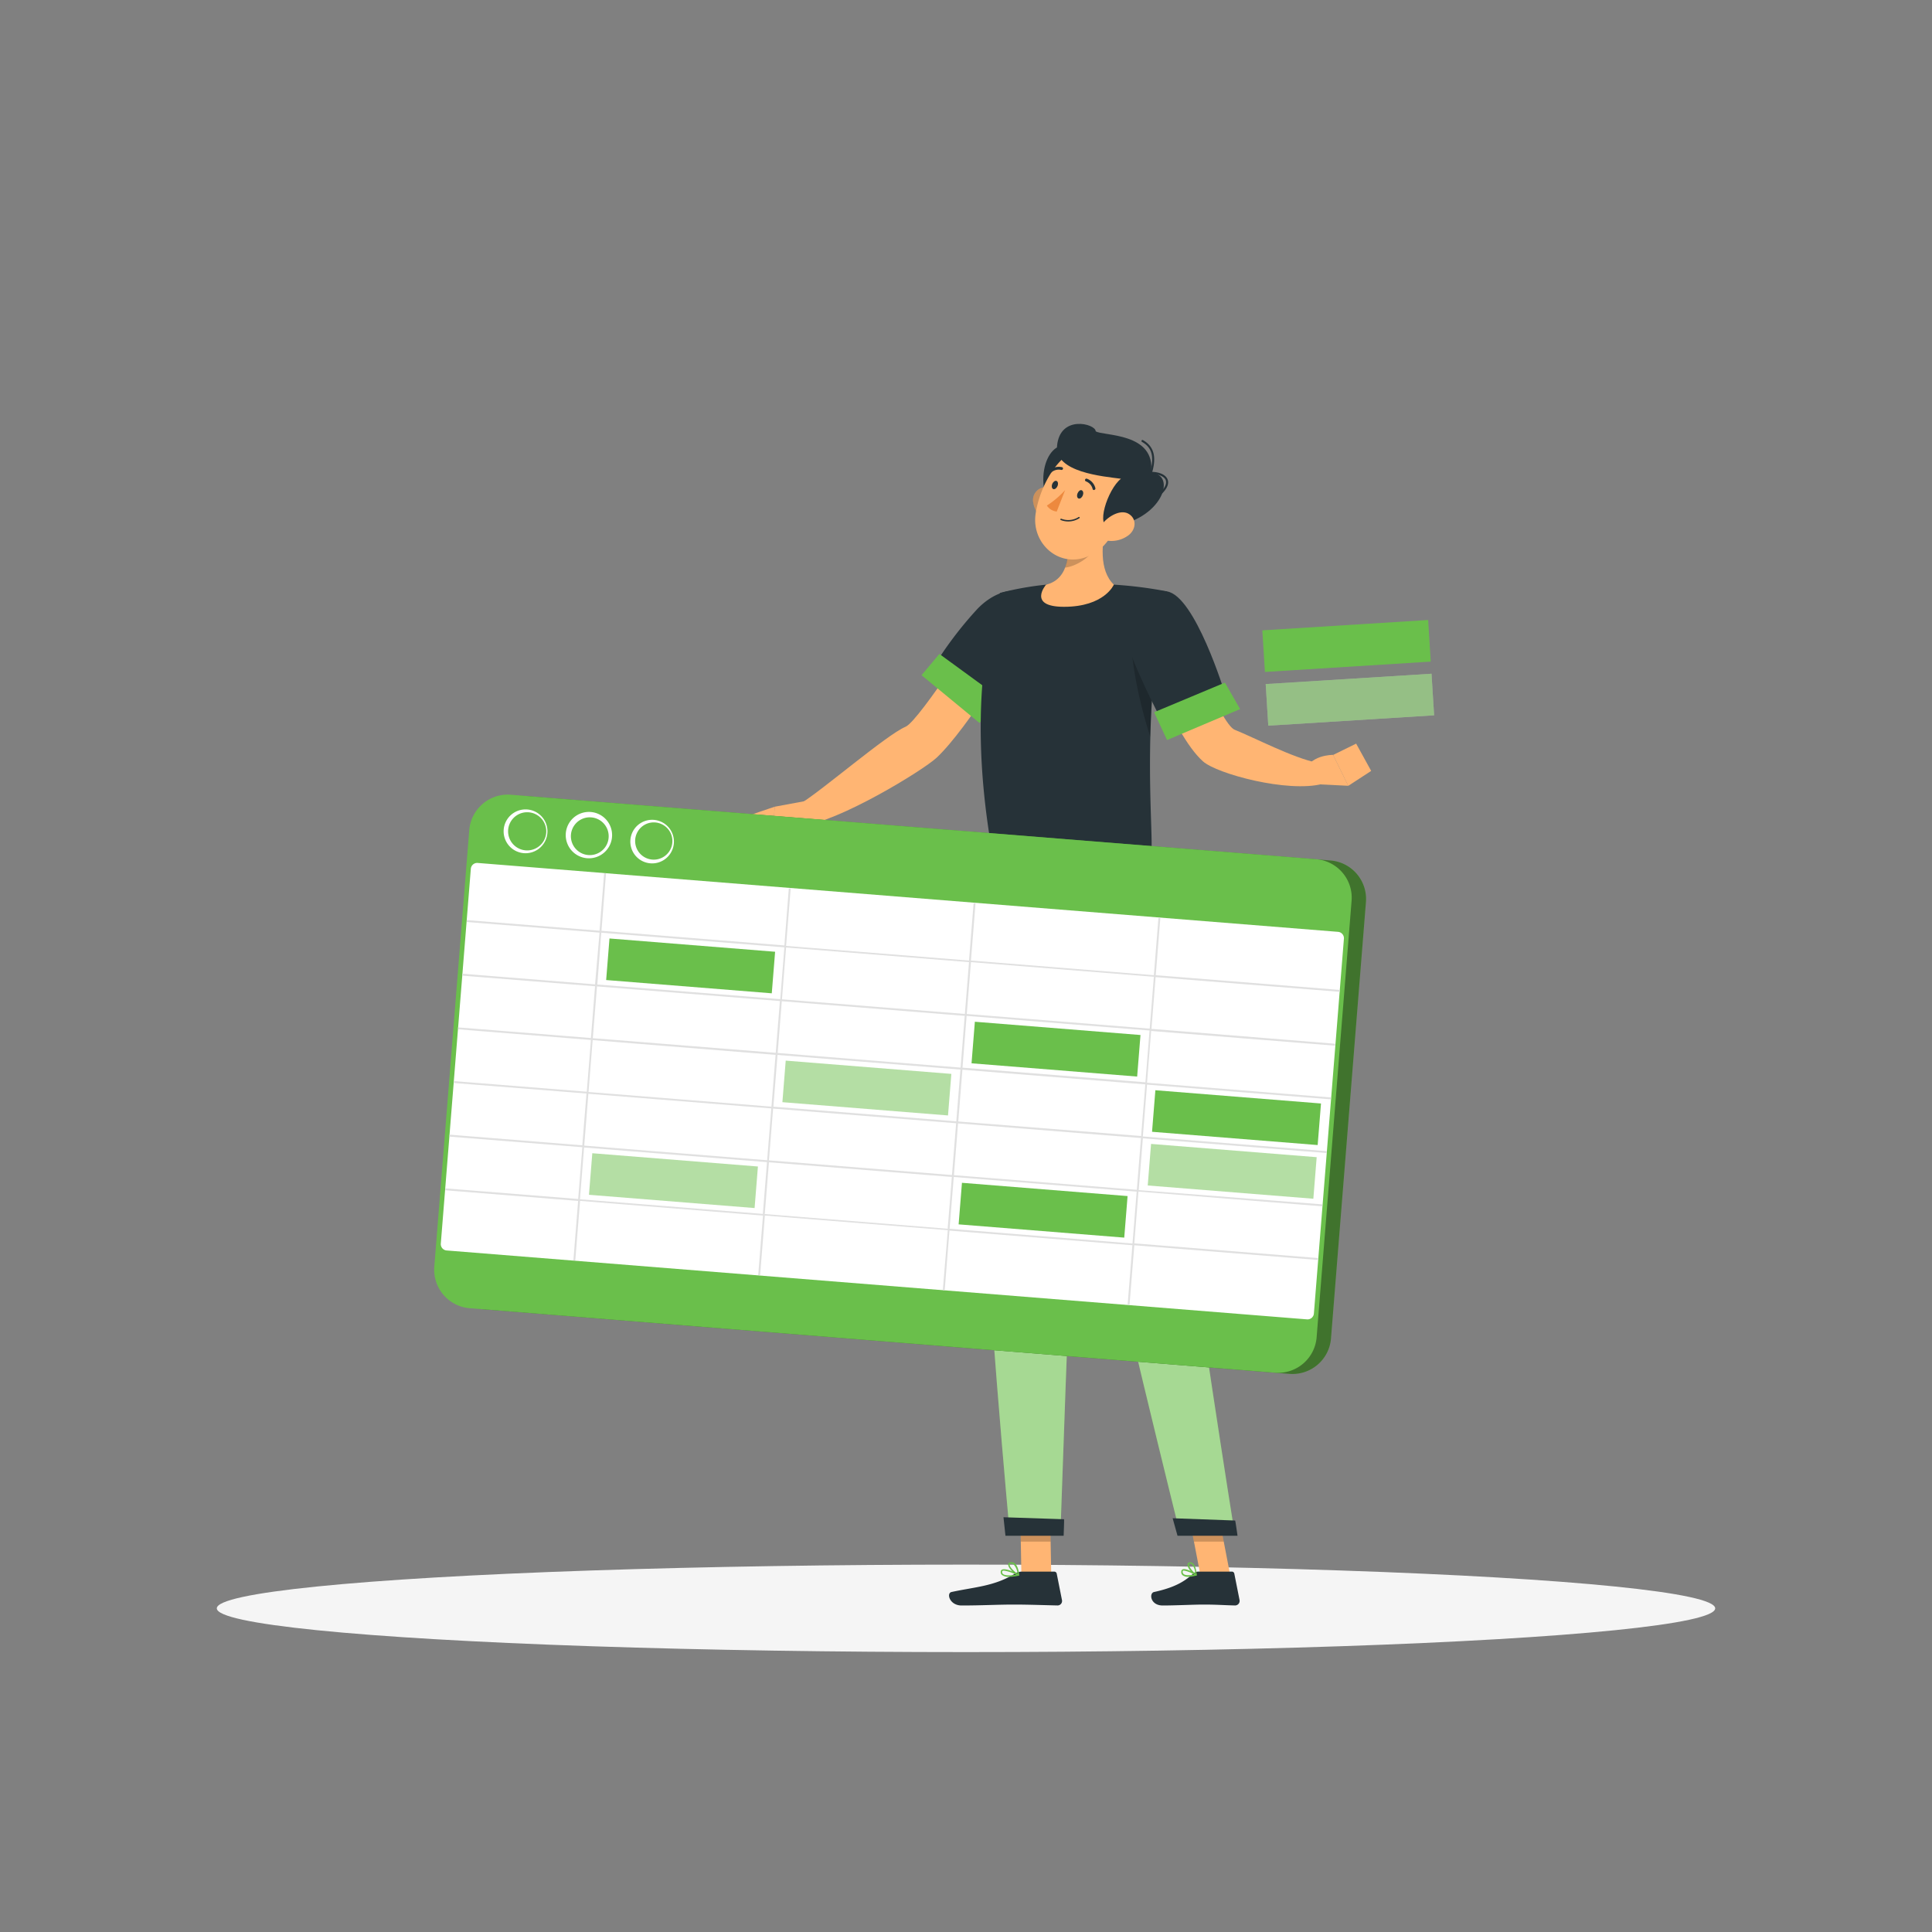 <svg xmlns="http://www.w3.org/2000/svg" viewBox="0 0 500 500"><rect x="0" y="0" width="500" height="500" fill="#808080" stroke="none"/><g id="freepik--Shadow--inject-436"><ellipse id="freepik--path--inject-436" cx="250" cy="416.24" rx="193.89" ry="11.32" style="fill:#f5f5f5"></ellipse></g><g id="freepik--Character--inject-436"><polygon points="272.06 407.62 264.34 407.62 264.01 389.76 271.73 389.76 272.06 407.62" style="fill:#ffb573"></polygon><polygon points="318.37 407.62 310.66 407.62 307.22 389.76 314.93 389.76 318.37 407.62" style="fill:#ffb573"></polygon><path d="M310.13,406.73h8.67a.64.64,0,0,1,.64.53l1.36,6.85a1.18,1.18,0,0,1-1.16,1.38c-3-.06-4.49-.23-8.3-.23-2.35,0-7.19.24-10.42.24s-3.59-3.2-2.25-3.49c6-1.3,8.25-3.1,10.2-4.81A2,2,0,0,1,310.13,406.73Z" style="fill:#263238"></path><path d="M264.41,406.73h8.43a.65.65,0,0,1,.64.53l1.36,6.85a1.16,1.16,0,0,1-1.14,1.38c-3-.06-7.43-.23-11.25-.23-4.47,0-8.33.24-13.57.24-3.16,0-4-3.2-2.63-3.49,6.07-1.32,11-1.46,16.29-4.68A3.66,3.66,0,0,1,264.41,406.73Z" style="fill:#263238"></path><path d="M264.19,165.51,256,158.13s-18,28.36-21.62,29.94c-5,2.14-21.61,16.49-27.08,19.81-.35,1.26-.26,4.73.37,5.74,9.1-.78,31.11-14.16,34.73-17.53C250.6,188.4,264.19,165.51,264.19,165.51Z" style="fill:#ffb573"></path><path d="M269.9,159.68c1.21,7.28-15.59,25.12-15.59,25.12l-13.46-11a97.73,97.73,0,0,1,12.21-16.33C260,150.42,268.58,151.7,269.9,159.68Z" style="fill:#263238"></path><path d="M250.83,182l3.48,2.82s3.77-4,7.6-9c4.49-6.52,7.95-12.42,8.06-15.15v-.07C268.26,159.35,258.52,169.92,250.83,182Z" style="opacity:0.2"></path><path d="M208.41,207.31l-7.94,1.47-.44,8.54a34,34,0,0,0,9.56-4.12Z" style="fill:#ffb573"></path><polygon points="192 211.65 193.17 216.04 200.03 217.32 200.47 208.78 192 211.65" style="fill:#ffb573"></polygon><polygon points="264.01 389.76 264.18 398.97 271.9 398.97 271.73 389.76 264.01 389.76" style="opacity:0.2"></polygon><polygon points="314.94 389.76 307.22 389.76 309 398.97 316.71 398.97 314.94 389.76" style="opacity:0.2"></polygon><polygon points="243.11 169.24 238.49 174.74 253.46 187.08 259.45 181.16 243.11 169.24" style="fill:#6ABF4B"></polygon><path d="M258.8,153.45s-9.68,23.3-2.09,66.68H298c.44-6.33-2.78-37.23,4.06-67.07a107.14,107.14,0,0,0-13.77-1.75,153.08,153.08,0,0,0-17.54,0A78.77,78.77,0,0,0,258.8,153.45Z" style="fill:#263238"></path><path d="M292.88,160.42c-.8,4.92.46,16.67,4.8,30.25a197.86,197.86,0,0,1,3.7-34.64V156C298.67,155.69,293.66,155.82,292.88,160.42Z" style="opacity:0.2"></path><path d="M286.37,134.91c-1.25,5.64-2,12.64,1.89,16.4,0,0-2.41,5.73-12.9,5.73-9.58,0-4.64-5.73-4.64-5.73,6.33-1.5,6.19-9.28,5.2-13.67Z" style="fill:#ffb573"></path><path d="M275.92,137.65a17,17,0,0,1-.27,9.26,10.08,10.08,0,0,0,2.83-.86c3.59-1.67,5.4-4.31,7.32-8.21.16-1,.35-2,.57-2.93Z" style="opacity:0.2"></path><path d="M267.43,130.2a7.07,7.07,0,0,0,3,4.59c2.11,1.37,4-.37,4.06-2.79.08-2.17-.93-5.51-3.38-5.91A3.35,3.35,0,0,0,267.43,130.2Z" style="fill:#ffb573"></path><path d="M267.43,130.2a7.07,7.07,0,0,0,3,4.59c2.11,1.37,4-.37,4.06-2.79.08-2.17-.93-5.51-3.38-5.91A3.35,3.35,0,0,0,267.43,130.2Z" style="opacity:0.2"></path><path d="M277.73,116.85l-5.08,16.7C266,121.62,273.47,111.48,277.73,116.85Z" style="fill:#263238"></path><path d="M291.79,130.22c-3.26,7-4.81,11.26-9.85,13.6-7.57,3.53-15.05-3-13.93-10.81,1-7,6.17-17.29,14.25-17.55A10.2,10.2,0,0,1,291.79,130.22Z" style="fill:#ffb573"></path><path d="M287.33,136.29c-4,.49-.7-9.65,2.77-12.39-4.65-.62-17.14-1.66-16.54-8.45.72-8.23,10-5.77,10-3.84,1.77,1.27,15.68.22,14.32,10.76C304.7,122.66,300.89,134.66,287.33,136.29Z" style="fill:#263238"></path><path d="M297.86,122.63h-.07a.27.27,0,0,1-.18-.33c1.54-5.12-.3-6.93-2.07-7.94a.28.28,0,0,1-.1-.36.27.27,0,0,1,.36-.1c2.84,1.62,3.58,4.34,2.31,8.56A.26.26,0,0,1,297.86,122.63Z" style="fill:#263238"></path><path d="M300.11,128.21a.24.24,0,0,1-.19-.08.26.26,0,0,1,0-.37c1.51-1.36,2.12-2.57,1.77-3.5s-1.89-1.63-3.85-1.63a.26.26,0,0,1-.26-.26.26.26,0,0,1,.26-.26c2.21,0,3.88.75,4.34,2,.31.8.22,2.16-1.91,4.08A.28.28,0,0,1,300.11,128.21Z" style="fill:#263238"></path><path d="M292.09,138.5a7.4,7.4,0,0,1-5.4,1.44c-2.52-.35-2.71-2.86-1.11-4.71,1.43-1.67,4.48-3.5,6.57-2.21S294,137,292.09,138.5Z" style="fill:#ffb573"></path><path d="M256.71,220.13s-2.48,57.68-2.21,81.21c.27,24.46,6.85,95.85,6.85,95.85h13.07s2.41-70,3.58-94c1.27-26.2,5.83-83.07,5.83-83.07Z" style="fill:#6ABF4B"></path><path d="M256.71,220.13s-2.48,57.68-2.21,81.21c.27,24.46,6.85,95.85,6.85,95.85h13.07s2.41-70,3.58-94c1.27-26.2,5.83-83.07,5.83-83.07Z" style="fill:#fff;opacity:0.4"></path><path d="M275.38,393.18c.06,0-.11,4.27-.11,4.27H260.21l-.51-4.79Z" style="fill:#263238"></path><path d="M274.38,235.4c-.45,28.62.85,46,4,60,.79-13.65,2.08-31.7,3.21-46.7Z" style="opacity:0.2"></path><path d="M271.35,220.13s7.31,59,11.57,81c4.67,24.19,22.52,96,22.52,96h14.13S308.43,327.31,306,303.37c-2.62-26-8-83.24-8-83.24Z" style="fill:#6ABF4B"></path><path d="M271.35,220.13s7.31,59,11.57,81c4.67,24.19,22.52,96,22.52,96h14.13S308.43,327.31,306,303.37c-2.62-26-8-83.24-8-83.24Z" style="fill:#fff;opacity:0.4"></path><path d="M319.66,393.51c.06,0,.61,3.94.61,3.94H304.74l-1.26-4.53Z" style="fill:#263238"></path><path d="M280.23,128.21c-.23.58-.72.94-1.1.8s-.5-.73-.27-1.31.72-1,1.1-.81S280.46,127.62,280.23,128.21Z" style="fill:#263238"></path><path d="M273.69,125.77c-.23.58-.72.94-1.1.8s-.5-.73-.27-1.31.72-.94,1.1-.8S273.92,125.19,273.69,125.77Z" style="fill:#263238"></path><path d="M275.65,126.84a23.36,23.36,0,0,1-4.72,4,3.48,3.48,0,0,0,2.55,1.55Z" style="fill:#ed893e"></path><path d="M274.53,134.59a.17.17,0,0,1-.1-.23.18.18,0,0,1,.24-.11,5,5,0,0,0,4.45-.42.18.18,0,0,1,.25,0,.19.19,0,0,1,0,.26A5.31,5.31,0,0,1,274.53,134.59Z" style="fill:#263238"></path><path d="M283,126.81a.34.34,0,0,1-.22-.23,2.82,2.82,0,0,0-1.73-2,.35.35,0,0,1-.23-.45.36.36,0,0,1,.45-.25,3.5,3.5,0,0,1,2.21,2.44.37.37,0,0,1-.25.46A.36.36,0,0,1,283,126.81Z" style="fill:#263238"></path><path d="M271.67,122.34a.38.38,0,0,1-.12-.1.37.37,0,0,1,.05-.52,3.68,3.68,0,0,1,3.26-.81.36.36,0,0,1,.23.45.38.38,0,0,1-.46.25h0a2.91,2.91,0,0,0-2.57.67A.37.37,0,0,1,271.67,122.34Z" style="fill:#263238"></path><path d="M295.28,165.75,306,162.26s9.87,25.14,13.53,26.6c5,2,15.07,7.28,21.35,8.54.72,1.06,1.69,4.32,1.38,5.47-9,2.34-27.32-2.6-30.93-5.83C303.1,189.65,295.28,165.75,295.28,165.75Z" style="fill:#ffb573"></path><path d="M302,153.06c7.27,1.06,15,26.35,15,26.35l-15.54,8.66s-6.46-12-9.57-21C288.67,157.75,294.23,151.92,302,153.06Z" style="fill:#263238"></path><polygon points="317.01 176.66 320.94 183.51 302.03 191.52 298.68 184.33 317.01 176.66" style="fill:#6ABF4B"></polygon><path d="M307.55,408.08a2.28,2.28,0,0,1-1.48-.4,1.05,1.05,0,0,1-.35-1,.61.61,0,0,1,.32-.52c.86-.44,3.32,1.09,3.6,1.27a.18.18,0,0,1,.08.18.21.21,0,0,1-.15.15A9.11,9.11,0,0,1,307.55,408.08Zm-1.11-1.6a.6.6,0,0,0-.24,0c-.05,0-.1.07-.12.21a.73.73,0,0,0,.23.66c.42.36,1.42.41,2.74.14A7.28,7.28,0,0,0,306.44,406.48Z" style="fill:#6ABF4B"></path><path d="M309.53,407.81l-.09,0c-.78-.43-2.29-2.12-2.1-3a.6.6,0,0,1,.59-.48,1,1,0,0,1,.78.24c.87.73,1,2.95,1,3.05a.2.2,0,0,1-.09.17A.17.17,0,0,1,309.53,407.81Zm-1.48-3.13H308c-.24,0-.26.14-.27.19-.11.51.84,1.78,1.62,2.39a4.35,4.35,0,0,0-.85-2.42A.63.63,0,0,0,308.05,404.68Z" style="fill:#6ABF4B"></path><path d="M261.17,408.08a2.84,2.84,0,0,1-1.86-.48,1,1,0,0,1-.32-.89.6.6,0,0,1,.31-.48c.95-.53,4,1,4.36,1.23a.17.17,0,0,1,.09.19.17.17,0,0,1-.15.15A13.1,13.1,0,0,1,261.17,408.08Zm-1.35-1.6a.7.7,0,0,0-.35.07.23.23,0,0,0-.12.19.68.68,0,0,0,.21.59c.46.42,1.73.49,3.44.21A9.76,9.76,0,0,0,259.82,406.48Z" style="fill:#6ABF4B"></path><path d="M263.57,407.81l-.08,0c-.92-.42-2.72-2.09-2.56-3,0-.2.19-.46.7-.51a1.32,1.32,0,0,1,1,.31c1,.81,1.12,2.89,1.13,3a.21.21,0,0,1-.08.16A.25.25,0,0,1,263.57,407.81Zm-1.81-3.13h-.11c-.33,0-.35.17-.36.21-.1.52,1.13,1.83,2.06,2.4a4.13,4.13,0,0,0-1-2.37A.94.94,0,0,0,261.76,404.68Z" style="fill:#6ABF4B"></path><path d="M341.57,203l7.35.36-3.91-8s-6.43-.09-7.48,4.85Z" style="fill:#ffb573"></path><polygon points="354.86 199.51 350.97 192.45 345.01 195.38 348.92 203.38 354.86 199.51" style="fill:#ffb573"></polygon><rect x="343.09" y="145.67" width="10.79" height="43" transform="translate(493.63 -191.04) rotate(86.43)" style="fill:#6ABF4B"></rect><rect x="343.95" y="159.58" width="10.79" height="43" transform="translate(508.33 -178.86) rotate(86.43)" style="fill:#fff;opacity:0.5"></rect><rect x="343.95" y="159.58" width="10.79" height="43" transform="translate(508.33 -178.86) rotate(86.43)" style="fill:#6ABF4B;opacity:0.5"></rect></g><g id="freepik--Spreadsheets--inject-436"><path d="M333.78,355.56,125.19,338.85a9.94,9.94,0,0,1-9.09-10.67l9.06-113.12A9.93,9.93,0,0,1,135.83,206l208.59,16.7a10,10,0,0,1,9.09,10.67l-9.06,113.13A10,10,0,0,1,333.78,355.56Z" style="fill:#6ABF4B"></path><path d="M333.78,355.56,125.19,338.85a9.94,9.94,0,0,1-9.09-10.67l9.06-113.12A9.93,9.93,0,0,1,135.83,206l208.59,16.7a10,10,0,0,1,9.09,10.67l-9.06,113.13A10,10,0,0,1,333.78,355.56Z" style="opacity:0.4"></path><path d="M330.07,355.26l-208.59-16.7a10,10,0,0,1-9.09-10.67l9.06-113.13a10,10,0,0,1,10.67-9.09l208.59,16.7A10,10,0,0,1,349.8,233l-9.06,113.13A10,10,0,0,1,330.07,355.26Z" style="fill:#6ABF4B"></path><path d="M338.25,341.45,115.6,323.62a1.65,1.65,0,0,1-1.52-1.77l7.77-97a1.65,1.65,0,0,1,1.77-1.52l222.66,17.83A1.66,1.66,0,0,1,347.8,243l-7.77,97A1.65,1.65,0,0,1,338.25,341.45Z" style="fill:#fff"></path><path d="M136.24,220.81a3.54,3.54,0,0,1-.46,0,5.67,5.67,0,1,1,.46,0Zm0-10.6a4.94,4.94,0,1,0,.39,0Z" style="fill:#fff"></path><path d="M152.64,222.12h-.46a6,6,0,1,1,.46,0Zm0-10.6a4.89,4.89,0,1,0,3.17,8.61,4.84,4.84,0,0,0,1.7-3.33h0a4.89,4.89,0,0,0-4.48-5.26Z" style="fill:#fff"></path><path d="M169,223.44l-.46,0a5.64,5.64,0,1,1,.46,0Zm0-10.6a4.82,4.82,0,1,0,.39,0Z" style="fill:#fff"></path><rect x="173.35" y="228.48" width="10.79" height="43" transform="translate(442.19 91.76) rotate(94.58)" style="fill:#6ABF4B"></rect><rect x="267.9" y="250.03" width="10.79" height="43" transform="translate(565.78 20.78) rotate(94.58)" style="fill:#6ABF4B"></rect><rect x="218.95" y="260.1" width="10.79" height="43" transform="translate(522.96 80.44) rotate(94.58)" style="fill:#6ABF4B;opacity:0.5"></rect><rect x="168.9" y="284.06" width="10.79" height="43" transform="translate(492.79 156.21) rotate(94.58)" style="fill:#6ABF4B;opacity:0.5"></rect><rect x="314.62" y="267.76" width="10.79" height="43" transform="translate(633.9 -6.65) rotate(94.58)" style="fill:#6ABF4B"></rect><rect x="313.51" y="281.66" width="10.79" height="43" transform="translate(646.55 9.46) rotate(94.58)" style="fill:#6ABF4B;opacity:0.5"></rect><rect x="264.56" y="291.72" width="10.79" height="43" transform="translate(603.73 69.12) rotate(94.58)" style="fill:#6ABF4B"></rect><path d="M346.7,256.68l0-.49-47.59-3.81,1.19-14.87-.49,0-1.19,14.87-47.34-3.79,1.19-14.87-.5,0-1.19,14.87-47.34-3.79,1.19-14.87-.49,0L203,244.68l-47.34-3.79L156.84,226l-.49,0-1.19,14.87-34.37-2.75,0,.49,34.37,2.75L154,254.75,119.68,252l0,.5L154,255.24l-1.07,13.4-34.37-2.75,0,.49,34.37,2.76-1.07,13.4-34.37-2.75,0,.49L151.78,283l-1.08,13.41-34.36-2.76,0,.5,34.37,2.75-1.08,13.4-34.37-2.75,0,.49,34.36,2.76-1.23,15.41.49,0,1.24-15.42,47.34,3.8-1.24,15.41.5,0,1.23-15.42,47.34,3.79L244,333.9l.49,0,1.23-15.42,47.34,3.79-1.23,15.42.49,0,1.24-15.42,47.58,3.81,0-.49-47.58-3.81,1.07-13.4,47.59,3.81,0-.5L294.7,308l1.07-13.4,47.59,3.81,0-.49-47.59-3.81,1.08-13.41,47.58,3.81,0-.49-47.58-3.81,1.07-13.4,47.59,3.81,0-.5L298,266.27l1.07-13.4ZM250.78,249l-1.07,13.41-47.34-3.79,1.07-13.41Zm-50.63,37.41,1.07-13.4,47.34,3.79-1.07,13.4Zm47.3,4.28-1.08,13.41L199,300.3l1.08-13.4Zm-46.19-18.18,1.07-13.4,47.34,3.79-1.07,13.4Zm-45.65-31.13L203,245.17l-1.07,13.41-47.34-3.79Zm-1.11,13.9,47.34,3.79-1.08,13.4-47.34-3.79Zm-1.12,13.9L200.72,273l-1.07,13.4-47.34-3.79Zm-1.11,13.89,47.34,3.79-1.07,13.41-47.34-3.79Zm-2.18,27.3,1.07-13.4,47.34,3.79-1.07,13.4Zm47.83,3.83L199,300.8l47.34,3.79L245.26,318Zm95.17,7.62L245.75,318l1.08-13.4,47.34,3.79Zm1.12-13.9-47.34-3.79,1.07-13.4,47.34,3.79ZM295.32,294,248,290.24l1.07-13.4,47.34,3.79Zm1.11-13.9-47.34-3.79,1.07-13.4,47.34,3.79Zm1.11-13.89-47.34-3.79L251.28,249l47.34,3.79Z" style="fill:#e0e0e0"></path></g></svg>